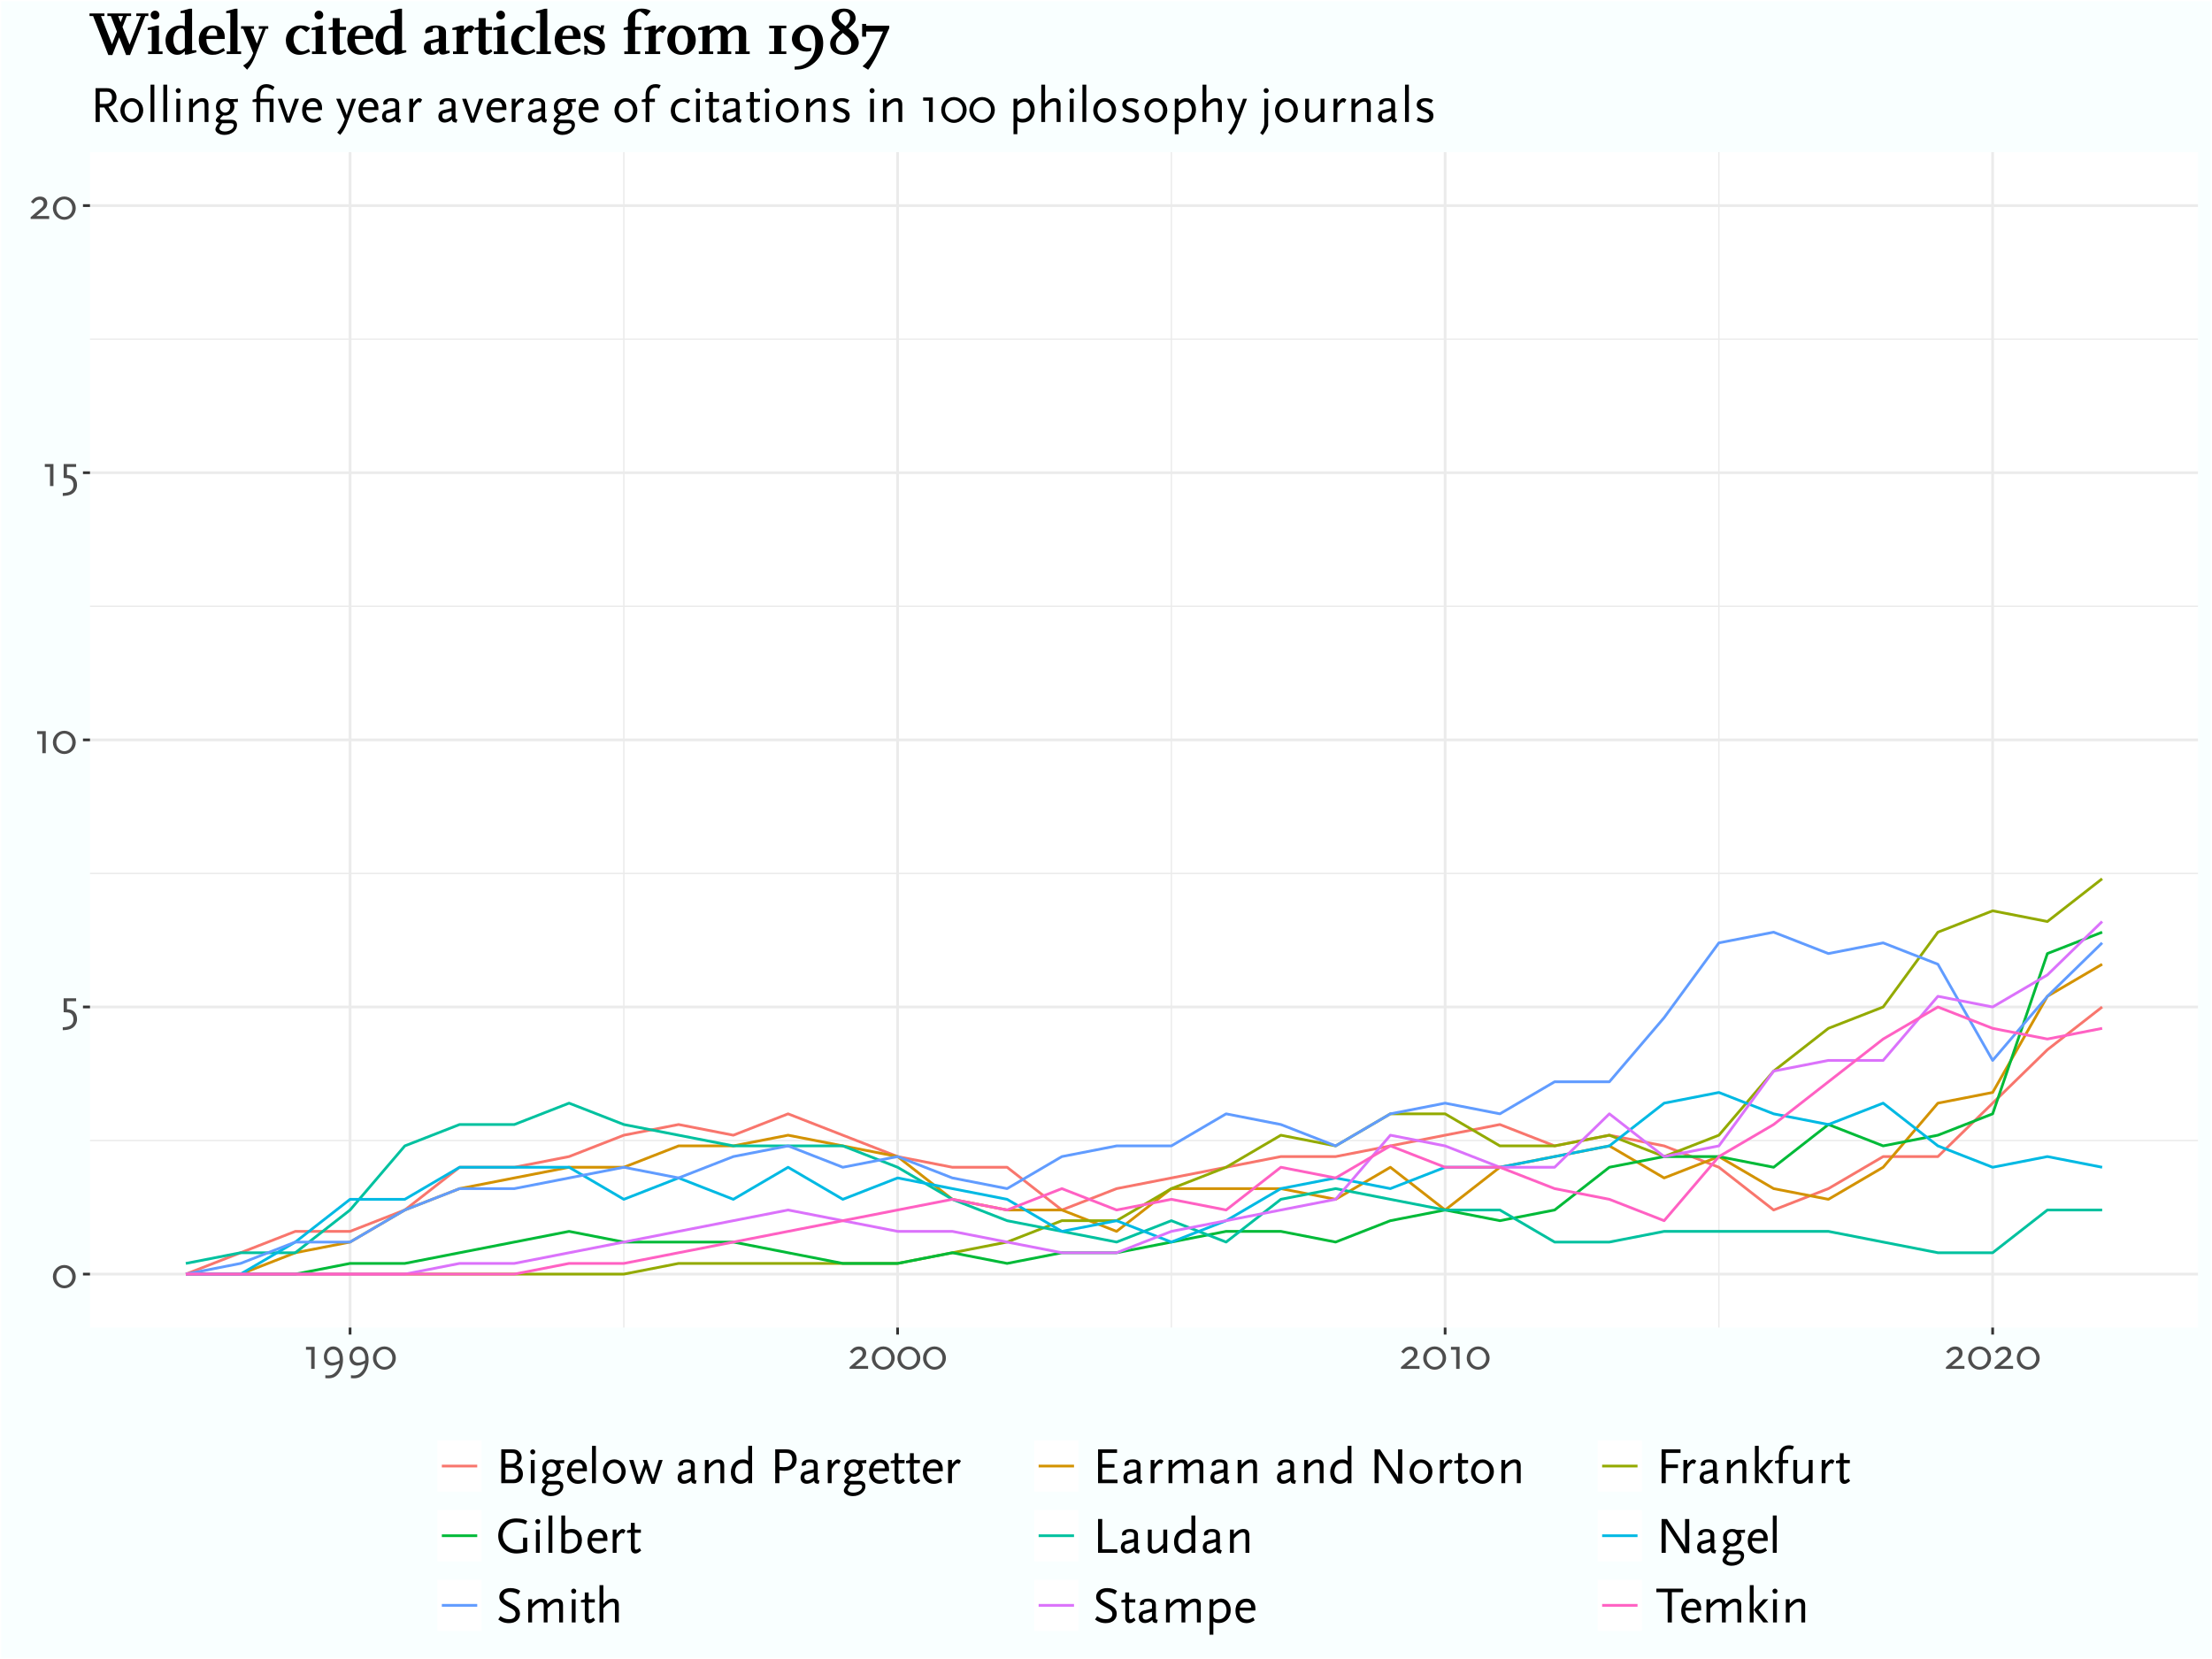 <?xml version="1.0" encoding="UTF-8"?>
<svg xmlns="http://www.w3.org/2000/svg" xmlns:xlink="http://www.w3.org/1999/xlink" width="864" height="648" viewBox="0 0 864 648">
<defs>
<g>
<g id="glyph-0-0">
<path d="M 1.547 0 L 8.266 0 L 8.266 -11.875 L 1.547 -11.875 Z M 2.578 -1.031 L 2.578 -10.859 L 7.234 -10.859 L 7.234 -1.031 Z M 2.578 -1.031 "/>
</g>
<g id="glyph-0-1">
<path d="M 9.375 -4.219 C 9.375 -6.734 7.375 -8.766 4.906 -8.766 C 2.438 -8.766 0.438 -6.734 0.438 -4.219 C 0.438 -1.703 2.438 0.328 4.906 0.328 C 7.375 0.328 9.375 -1.703 9.375 -4.219 Z M 8.031 -4.219 C 8.031 -2.328 6.625 -0.781 4.906 -0.781 C 3.188 -0.781 1.781 -2.328 1.781 -4.219 C 1.781 -6.125 3.188 -7.656 4.906 -7.656 C 6.625 -7.656 8.031 -6.125 8.031 -4.219 Z M 8.031 -4.219 "/>
</g>
<g id="glyph-0-2">
<path d="M 6.875 -0.453 C 6.875 -2.656 5.641 -4.094 3.641 -4.25 L 2.938 -4.297 L 2.938 -7.469 L 6.516 -7.469 L 6.516 -8.609 L 1.641 -8.609 L 1.641 -3.172 L 2.516 -3.125 C 3.625 -3.094 4.234 -2.922 4.688 -2.5 C 5.188 -2.016 5.469 -1.266 5.469 -0.359 C 5.469 1.016 4.75 2 3.484 2.391 C 2.828 2.594 2.484 2.641 1.297 2.719 L 1.297 3.859 C 2.375 3.797 2.734 3.766 3.344 3.641 C 4 3.516 4.594 3.281 5.062 2.969 C 6.203 2.234 6.875 0.969 6.875 -0.453 Z M 6.875 -0.453 "/>
</g>
<g id="glyph-0-3">
<path d="M 4.656 0 L 4.656 -8.609 L 1.281 -8.609 L 1.281 -7.469 L 3.312 -7.469 L 3.312 0 Z M 4.656 0 "/>
</g>
<g id="glyph-0-4">
<path d="M 7.984 0 L 7.984 -1.141 L 3 -1.141 L 5.328 -3.078 C 6.5 -4.062 6.797 -4.406 7.016 -4.953 C 7.156 -5.297 7.234 -5.688 7.234 -6.109 C 7.234 -7.703 6.141 -8.734 4.391 -8.734 C 3.547 -8.734 2.734 -8.453 2.156 -8.016 C 1.75 -7.688 1.672 -7.609 0.859 -6.672 L 1.781 -6 C 2.625 -6.906 2.688 -6.953 3.062 -7.203 C 3.359 -7.391 3.828 -7.531 4.25 -7.531 C 5.188 -7.531 5.828 -6.938 5.828 -6.047 C 5.828 -5.422 5.531 -4.812 4.938 -4.297 L 0.75 -0.688 L 0.75 0 Z M 7.984 0 "/>
</g>
<g id="glyph-0-5">
<path d="M 8.734 -3.578 C 8.734 -6.797 7.297 -8.766 4.906 -8.766 C 2.828 -8.766 1.281 -7 1.281 -4.594 C 1.281 -2.625 2.531 -1.266 4.344 -1.266 C 4.969 -1.266 5.672 -1.406 6.375 -1.688 C 6.609 -1.781 6.766 -1.859 7.391 -2.156 C 7.094 -0.516 6.828 0.109 6.047 1.047 C 5.484 1.688 4.875 2.156 4.25 2.359 C 3.875 2.484 3.328 2.562 2.766 2.562 C 2.453 2.562 2.266 2.531 1.844 2.484 L 1.844 3.625 C 2.406 3.672 2.625 3.688 2.984 3.688 C 4.734 3.688 6 3.094 7.016 1.797 C 8.141 0.375 8.734 -1.469 8.734 -3.578 Z M 7.422 -4 C 7.422 -3.812 7.422 -3.656 7.391 -3.281 C 6.656 -2.891 6.281 -2.734 5.688 -2.594 C 5.297 -2.484 4.875 -2.438 4.625 -2.438 C 3.359 -2.438 2.484 -3.406 2.484 -4.734 C 2.484 -6.344 3.531 -7.562 4.875 -7.562 C 6.406 -7.562 7.422 -6.141 7.422 -4 Z M 7.422 -4 "/>
</g>
<g id="glyph-1-0">
<path d="M 1.719 0 L 9.188 0 L 9.188 -13.203 L 1.719 -13.203 Z M 2.859 -1.141 L 2.859 -12.062 L 8.047 -12.062 L 8.047 -1.141 Z M 2.859 -1.141 "/>
</g>
<g id="glyph-1-1">
<path d="M 10.641 -3.516 C 10.641 -5.344 9.641 -6.578 7.875 -6.922 C 9.281 -7.406 10.141 -8.547 10.141 -9.953 C 10.141 -10.875 9.734 -11.781 9.094 -12.375 C 8.438 -12.984 7.734 -13.203 6.453 -13.203 L 2.188 -13.203 L 2.188 0 L 7.062 0 C 9.203 0 10.641 -1.422 10.641 -3.516 Z M 8.906 -3.641 C 8.906 -2.938 8.625 -2.234 8.203 -1.875 C 7.734 -1.5 7.281 -1.375 6.078 -1.375 L 3.812 -1.375 L 3.812 -6.047 L 6.078 -6.047 C 7.875 -6.047 8.906 -5.188 8.906 -3.641 Z M 8.406 -9.812 C 8.406 -9.141 8.156 -8.516 7.766 -8.125 C 7.312 -7.688 6.906 -7.547 5.953 -7.547 L 3.812 -7.547 L 3.812 -11.812 L 6.078 -11.812 C 7.094 -11.812 7.516 -11.703 7.859 -11.344 C 8.203 -11 8.406 -10.453 8.406 -9.812 Z M 8.406 -9.812 "/>
</g>
<g id="glyph-1-2">
<path d="M 3.219 0 L 3.219 -9.062 L 1.719 -9.062 L 1.719 0 Z M 3.453 -12.219 C 3.453 -12.766 3.016 -13.203 2.484 -13.203 C 1.938 -13.203 1.5 -12.766 1.5 -12.219 C 1.5 -11.688 1.938 -11.234 2.484 -11.234 C 3.016 -11.234 3.453 -11.688 3.453 -12.219 Z M 3.453 -12.219 "/>
</g>
<g id="glyph-1-3">
<path d="M 9.766 -7.797 L 9.766 -9.062 L 8.125 -8.922 L 6.734 -8.922 C 5.859 -9.219 5.484 -9.297 4.812 -9.297 C 2.703 -9.297 1.203 -7.875 1.203 -5.844 C 1.203 -4.578 1.797 -3.578 2.938 -2.953 C 1.719 -1.953 1.156 -1.281 1.156 -0.703 C 1.156 -0.188 1.547 0.125 2.453 0.375 C 1.781 1.094 1.516 1.438 1.266 1.938 C 1.078 2.297 0.984 2.625 0.984 2.875 C 0.984 4.062 2.625 5.062 4.516 5.062 C 7.234 5.062 9.422 3.359 9.422 1.234 C 9.422 -0.219 8.656 -0.875 6.984 -0.875 L 3.594 -0.875 C 3.047 -0.875 2.844 -0.953 2.844 -1.203 C 2.844 -1.453 3.188 -1.859 4.016 -2.562 C 4.156 -2.562 4.266 -2.547 4.312 -2.547 C 4.578 -2.516 4.766 -2.5 4.875 -2.5 C 6.781 -2.5 8.406 -4.078 8.406 -5.922 C 8.406 -6.656 8.219 -7.266 7.859 -7.797 Z M 8.156 1.422 C 8.156 2.641 6.5 3.719 4.656 3.719 C 3.438 3.719 2.547 3.234 2.547 2.562 C 2.547 2.219 2.719 1.859 3.297 0.953 L 3.594 0.5 L 6.984 0.5 C 7.781 0.5 8.156 0.797 8.156 1.422 Z M 6.766 -5.906 C 6.766 -4.625 5.875 -3.641 4.734 -3.641 C 3.625 -3.641 2.719 -4.656 2.719 -5.906 C 2.719 -7.141 3.625 -8.156 4.719 -8.156 C 5.859 -8.156 6.766 -7.156 6.766 -5.906 Z M 6.766 -5.906 "/>
</g>
<g id="glyph-1-4">
<path d="M 8.641 -4.656 L 8.641 -5.547 C 8.641 -7.797 7.266 -9.297 5.141 -9.297 C 2.562 -9.297 0.859 -7.406 0.859 -4.516 C 0.859 -1.656 2.562 0.266 5.078 0.266 C 6.266 0.266 7.016 0 8.359 -0.844 L 7.766 -2.016 C 6.781 -1.344 6.203 -1.125 5.406 -1.125 C 3.562 -1.125 2.438 -2.453 2.438 -4.656 Z M 7 -5.781 L 2.562 -5.781 C 2.906 -7.188 3.781 -7.938 5.047 -7.938 C 6.281 -7.938 6.984 -7.188 7 -5.781 Z M 7 -5.781 "/>
</g>
<g id="glyph-1-5">
<path d="M 3.141 0 L 3.141 -14.578 L 1.641 -14.578 L 1.641 0 Z M 3.141 0 "/>
</g>
<g id="glyph-1-6">
<path d="M 9.797 -4.516 C 9.797 -7.141 7.781 -9.297 5.344 -9.297 C 2.875 -9.297 0.859 -7.141 0.859 -4.516 C 0.859 -1.922 2.875 0.266 5.344 0.266 C 7.781 0.266 9.797 -1.922 9.797 -4.516 Z M 8.156 -4.516 C 8.156 -2.594 6.922 -1.078 5.344 -1.078 C 3.734 -1.078 2.5 -2.594 2.5 -4.516 C 2.5 -6.438 3.734 -7.953 5.344 -7.953 C 6.922 -7.953 8.156 -6.438 8.156 -4.516 Z M 8.156 -4.516 "/>
</g>
<g id="glyph-1-7">
<path d="M 13.234 -9.062 L 11.734 -9.062 L 9.484 -1.859 L 9.453 -1.578 L 9.438 -1.859 L 7.047 -9.062 L 5.453 -9.062 L 6.062 -7.484 L 4.016 -1.844 L 4 -1.578 L 3.984 -1.844 L 1.797 -9.062 L 0.156 -9.062 L 3.188 0.266 L 4.438 0.266 L 6.578 -5.406 L 6.703 -5.906 L 6.844 -5.406 L 8.875 0.266 L 10.094 0.266 Z M 13.234 -9.062 "/>
</g>
<g id="glyph-1-8">
</g>
<g id="glyph-1-9">
<path d="M 8.5 -1 C 8.047 -1.078 7.797 -1.234 7.766 -1.484 L 7.766 -7.047 C 7.766 -8.438 6.625 -9.297 4.797 -9.297 C 2.859 -9.297 1.547 -8.484 1.547 -7.281 C 1.547 -7.062 1.562 -6.953 1.703 -6.719 L 3.219 -7.047 C 3.156 -7.203 3.141 -7.281 3.141 -7.375 C 3.141 -7.906 3.578 -8.156 4.516 -8.156 C 5.688 -8.156 6.234 -7.781 6.234 -7.047 L 6.234 -5.406 L 3.094 -4.656 C 1.781 -4.344 1.078 -3.453 1.078 -2.141 C 1.078 -0.703 2.047 0.234 3.5 0.234 C 4.141 0.234 4.859 0.047 5.422 -0.281 C 5.719 -0.438 5.922 -0.594 6.375 -1 C 6.453 -0.141 6.906 0.188 8.141 0.266 Z M 6.234 -2.266 C 4.938 -1.312 4.484 -1.094 3.797 -1.094 C 3.062 -1.094 2.578 -1.562 2.578 -2.281 C 2.578 -2.641 2.625 -2.844 2.844 -3.266 L 6.234 -4.141 Z M 6.234 -2.266 "/>
</g>
<g id="glyph-1-10">
<path d="M 9.266 0 L 9.266 -6.781 C 9.266 -8.484 8.484 -9.297 6.875 -9.297 C 6.047 -9.297 5.141 -8.984 4.453 -8.406 C 4.016 -8.047 3.844 -7.859 3.219 -7.156 L 3.219 -9.062 L 1.719 -9.062 L 1.719 0 L 3.219 0 L 3.219 -5.547 C 4.797 -7.281 5.781 -7.953 6.703 -7.953 C 7.125 -7.953 7.484 -7.781 7.625 -7.484 C 7.719 -7.219 7.766 -7.016 7.766 -6.422 L 7.766 0 Z M 9.266 0 "/>
</g>
<g id="glyph-1-11">
<path d="M 9.156 0 L 9.156 -14.578 L 7.641 -14.578 L 7.641 -8.688 C 7.062 -9.125 6.438 -9.297 5.484 -9.297 C 2.797 -9.297 0.859 -7.203 0.859 -4.281 C 0.859 -1.594 2.422 0.266 4.641 0.266 C 5.781 0.266 6.844 -0.234 7.641 -1.141 L 7.641 0 Z M 7.641 -2.766 C 7.219 -2.234 7 -2.016 6.656 -1.781 C 6.094 -1.375 5.438 -1.156 4.906 -1.156 C 3.5 -1.156 2.484 -2.484 2.484 -4.297 C 2.484 -6.484 3.719 -7.859 5.641 -7.859 C 6.562 -7.859 7.203 -7.594 7.453 -7.094 C 7.625 -6.797 7.641 -6.594 7.641 -5.906 Z M 7.641 -2.766 "/>
</g>
<g id="glyph-1-12">
<path d="M 10.562 -9.297 C 10.562 -10.547 10.219 -11.453 9.547 -12.156 C 8.797 -12.922 7.922 -13.203 6.312 -13.203 L 2.188 -13.203 L 2.188 0 L 3.812 0 L 3.812 -5 C 5.016 -4.875 5.344 -4.844 5.859 -4.844 C 8.766 -4.844 10.562 -6.547 10.562 -9.297 Z M 8.859 -9.203 C 8.859 -7.953 8.266 -6.922 7.297 -6.516 C 6.859 -6.344 6.312 -6.266 5.578 -6.266 C 5.125 -6.266 4.734 -6.281 3.812 -6.375 L 3.812 -11.812 L 6.078 -11.812 C 7.141 -11.812 7.719 -11.656 8.125 -11.266 C 8.594 -10.781 8.859 -10.062 8.859 -9.203 Z M 8.859 -9.203 "/>
</g>
<g id="glyph-1-13">
<path d="M 6.734 -8.688 C 6.344 -9.078 5.922 -9.297 5.578 -9.297 C 4.906 -9.297 4.344 -8.859 3.219 -7.422 L 3.219 -9.062 L 1.719 -9.062 L 1.719 0 L 3.219 0 L 3.219 -5.406 C 4.078 -6.953 4.797 -7.781 5.359 -7.781 C 5.547 -7.781 5.703 -7.688 6 -7.422 Z M 6.734 -8.688 "/>
</g>
<g id="glyph-1-14">
<path d="M 5.844 -0.875 L 5.219 -1.875 C 4.578 -1.406 4.281 -1.234 3.906 -1.234 C 3.578 -1.234 3.422 -1.375 3.375 -1.641 C 3.359 -1.797 3.312 -2.562 3.312 -2.641 L 3.312 -7.797 L 5.719 -7.797 L 5.719 -9.062 L 3.312 -9.062 L 3.312 -11.703 L 1.812 -11.703 L 1.812 -9.062 L 0.297 -8.688 L 0.297 -7.797 L 1.812 -7.797 L 1.812 -1.766 C 1.812 -0.562 2.516 0.266 3.562 0.266 C 4.281 0.266 4.781 0 5.844 -0.875 Z M 5.844 -0.875 "/>
</g>
<g id="glyph-1-15">
<path d="M 9.781 0 L 9.781 -1.375 L 3.812 -1.375 L 3.812 -6.047 L 8.594 -6.047 L 8.594 -7.422 L 3.812 -7.422 L 3.812 -11.812 L 9.594 -11.812 L 9.594 -13.203 L 2.188 -13.203 L 2.188 0 Z M 9.781 0 "/>
</g>
<g id="glyph-1-16">
<path d="M 15.297 0 L 15.297 -6.781 C 15.297 -8.484 14.516 -9.297 12.922 -9.297 C 12.078 -9.297 11.188 -8.984 10.5 -8.406 C 10.062 -8.047 9.875 -7.859 9.234 -7.141 C 9.141 -8.594 8.375 -9.297 6.875 -9.297 C 6.047 -9.297 5.141 -8.984 4.453 -8.406 C 4.016 -8.047 3.844 -7.859 3.219 -7.156 L 3.219 -9.062 L 1.719 -9.062 L 1.719 0 L 3.219 0 L 3.219 -5.547 C 4.797 -7.281 5.781 -7.953 6.703 -7.953 C 7.125 -7.953 7.484 -7.781 7.625 -7.484 C 7.766 -7.203 7.766 -7.078 7.766 -6.422 L 7.766 0 L 9.266 0 L 9.266 -5.547 L 9.688 -5.984 C 11.016 -7.375 11.906 -7.953 12.734 -7.953 C 13.156 -7.953 13.516 -7.781 13.656 -7.484 C 13.797 -7.203 13.797 -7.078 13.797 -6.422 L 13.797 0 Z M 15.297 0 "/>
</g>
<g id="glyph-1-17">
<path d="M 13 0.125 L 13 -13.203 L 11.359 -13.203 L 11.359 -2.016 L 11.047 -2.812 C 11 -2.922 10.922 -3.062 10.859 -3.141 L 4.312 -13.203 L 2.188 -13.203 L 2.188 0 L 3.812 0 L 3.812 -11.438 C 3.906 -11.141 4 -10.953 4.188 -10.641 C 4.281 -10.438 4.375 -10.281 4.438 -10.188 L 11.094 0.125 Z M 13 0.125 "/>
</g>
<g id="glyph-1-18">
<path d="M 9.594 -11.812 L 9.594 -13.203 L 2.188 -13.203 L 2.188 0 L 3.812 0 L 3.812 -5.906 L 8.594 -5.906 L 8.594 -7.297 L 3.812 -7.297 L 3.812 -11.812 Z M 9.594 -11.812 "/>
</g>
<g id="glyph-1-19">
<path d="M 3.141 0 L 3.141 -14.578 L 1.641 -14.578 L 1.641 0 Z M 8.906 0 L 5.016 -4.906 L 8.875 -9.062 L 6.922 -9.062 L 3.188 -4.922 L 6.922 0 Z M 8.906 0 "/>
</g>
<g id="glyph-1-20">
<path d="M 7.922 -14.344 C 7.219 -14.656 6.688 -14.781 5.922 -14.781 C 3.547 -14.781 2.016 -13.141 2.016 -10.562 L 2.016 -9.062 L 0.5 -8.688 L 0.5 -7.797 L 2.016 -7.797 L 2.016 0 L 3.516 0 L 3.516 -7.797 L 5.656 -7.797 L 5.656 -9.062 L 3.516 -9.062 L 3.516 -10.188 C 3.516 -12.344 4.281 -13.375 5.812 -13.375 C 6.281 -13.375 6.656 -13.297 7.297 -13.078 Z M 7.922 -14.344 "/>
</g>
<g id="glyph-1-21">
<path d="M 9.188 0 L 9.188 -9.062 L 7.656 -9.062 L 7.656 -3.516 C 6.625 -2.078 5.188 -1.062 4.219 -1.062 C 3.453 -1.062 3.141 -1.516 3.141 -2.641 L 3.141 -9.062 L 1.641 -9.062 L 1.641 -2.266 C 1.641 -0.594 2.484 0.281 4.062 0.281 C 5.422 0.281 6.594 -0.422 7.656 -1.875 L 7.656 0 Z M 9.188 0 "/>
</g>
<g id="glyph-1-22">
<path d="M 12.312 -0.5 L 12.312 -5.906 L 10.688 -5.906 L 10.688 -1.5 C 9.625 -1.281 9.156 -1.219 8.5 -1.219 C 5.203 -1.219 2.766 -3.562 2.766 -6.734 C 2.766 -8.047 3.234 -9.297 4.062 -10.266 C 5.078 -11.438 6.281 -11.938 8.141 -11.938 C 9.203 -11.938 10.234 -11.734 11 -11.422 C 11.156 -11.344 11.375 -11.234 11.703 -11.062 L 12.312 -12.422 C 11.594 -12.812 11.297 -12.953 10.719 -13.125 C 10.016 -13.297 8.922 -13.422 7.984 -13.422 C 3.953 -13.422 1 -10.547 1 -6.625 C 1 -2.719 4.062 0.266 8.047 0.266 C 9.141 0.266 10.453 0.094 11.359 -0.188 C 11.578 -0.234 11.906 -0.344 12.312 -0.5 Z M 12.312 -0.5 "/>
</g>
<g id="glyph-1-23">
<path d="M 9.688 -4.938 C 9.688 -7.562 8.156 -9.297 5.875 -9.297 C 5.312 -9.297 4.641 -9.219 4.188 -9.094 C 3.812 -9 3.625 -8.922 3.141 -8.688 L 3.141 -14.578 L 1.641 -14.578 L 1.641 -0.266 C 2.016 -0.078 2.297 0 2.562 0.062 C 2.922 0.141 3.859 0.266 4.375 0.266 C 7.594 0.266 9.688 -1.781 9.688 -4.938 Z M 8.047 -4.875 C 8.047 -3.359 7.688 -2.547 6.688 -1.812 C 6.266 -1.516 5.766 -1.281 5.234 -1.188 C 4.984 -1.125 4.719 -1.094 4.453 -1.094 C 3.922 -1.094 3.562 -1.188 3.141 -1.375 L 3.141 -7.156 C 3.875 -7.656 4.547 -7.875 5.375 -7.875 C 7.062 -7.875 8.047 -6.766 8.047 -4.875 Z M 8.047 -4.875 "/>
</g>
<g id="glyph-1-24">
<path d="M 9.719 0 L 9.719 -1.375 L 3.812 -1.375 L 3.812 -13.203 L 2.188 -13.203 L 2.188 0 Z M 9.719 0 "/>
</g>
<g id="glyph-1-25">
<path d="M 9.594 -12.312 C 8.859 -12.766 8.547 -12.922 8 -13.094 C 7.312 -13.312 6.547 -13.422 5.781 -13.422 C 3.156 -13.422 1.422 -12.016 1.422 -9.922 C 1.422 -8.562 2.266 -7.516 4.234 -6.453 C 5.484 -5.781 6.219 -5.406 6.438 -5.281 C 6.953 -4.984 7.344 -4.594 7.562 -4.203 C 7.703 -3.953 7.766 -3.641 7.766 -3.266 C 7.766 -2 6.812 -1.266 5.266 -1.266 C 4.578 -1.266 3.938 -1.375 3.359 -1.594 C 2.906 -1.781 2.578 -1.953 1.844 -2.453 L 1 -1.156 C 1.859 -0.578 2.203 -0.375 2.703 -0.188 C 3.406 0.094 4.234 0.266 5.141 0.266 C 7.797 0.266 9.484 -1.156 9.484 -3.422 C 9.484 -4.375 9.094 -5.281 8.453 -5.812 C 7.984 -6.234 7.281 -6.688 6.375 -7.156 C 3.703 -8.578 3.125 -9.078 3.125 -10.062 C 3.125 -11.188 4.141 -11.922 5.641 -11.922 C 6.156 -11.922 6.953 -11.797 7.453 -11.641 C 7.875 -11.5 8.156 -11.359 8.844 -10.953 Z M 9.594 -12.312 "/>
</g>
<g id="glyph-1-26">
<path d="M 9.094 0 L 9.094 -6.781 C 9.094 -8.484 8.312 -9.297 6.719 -9.297 C 5.859 -9.297 4.984 -8.984 4.281 -8.406 C 3.844 -8.047 3.688 -7.859 3.062 -7.156 L 3.062 -14.578 L 1.562 -14.578 L 1.562 0 L 3.062 0 L 3.062 -5.547 C 4.625 -7.281 5.594 -7.953 6.547 -7.953 C 6.953 -7.953 7.297 -7.781 7.438 -7.484 C 7.562 -7.219 7.578 -7.016 7.578 -6.422 L 7.578 0 Z M 9.094 0 "/>
</g>
<g id="glyph-1-27">
<path d="M 10 -4.781 C 10 -7.453 8.438 -9.312 6.203 -9.312 C 5.062 -9.312 3.984 -8.797 3.219 -7.922 L 3.219 -9.062 L 1.719 -9.062 L 1.719 4.781 L 3.219 4.781 L 3.219 -0.375 C 3.797 0.062 4.422 0.234 5.375 0.234 C 8.062 0.234 10 -1.859 10 -4.781 Z M 8.375 -4.766 C 8.375 -2.578 7.141 -1.188 5.219 -1.188 C 4.297 -1.188 3.703 -1.438 3.406 -1.953 C 3.234 -2.266 3.219 -2.359 3.219 -3.141 L 3.219 -6.281 C 3.641 -6.812 3.844 -7.016 4.203 -7.281 C 4.766 -7.656 5.422 -7.906 5.953 -7.906 C 7.359 -7.906 8.375 -6.578 8.375 -4.766 Z M 8.375 -4.766 "/>
</g>
<g id="glyph-1-28">
<path d="M 10.594 -11.812 L 10.594 -13.203 L 0.156 -13.203 L 0.156 -11.812 L 4.562 -11.812 L 4.562 0 L 6.203 0 L 6.203 -11.812 Z M 10.594 -11.812 "/>
</g>
<g id="glyph-1-29">
<path d="M 11.094 0 L 7.203 -5.906 C 8.188 -6.125 8.656 -6.359 9.203 -6.906 C 9.938 -7.594 10.359 -8.594 10.359 -9.641 C 10.359 -10.641 9.953 -11.594 9.312 -12.219 C 8.562 -12.953 7.797 -13.203 6.203 -13.203 L 2.188 -13.203 L 2.188 0 L 3.812 0 L 3.812 -5.656 L 5.578 -5.656 L 9.219 0 Z M 8.594 -9.625 C 8.594 -7.922 7.703 -7.047 5.953 -7.047 L 3.812 -7.047 L 3.812 -11.812 L 5.953 -11.812 C 7.141 -11.812 7.484 -11.766 7.875 -11.438 C 8.359 -11.062 8.594 -10.453 8.594 -9.625 Z M 8.594 -9.625 "/>
</g>
<g id="glyph-1-30">
<path d="M 9.062 -13.703 C 8.281 -14.188 7.938 -14.359 7.406 -14.547 C 6.922 -14.703 6.406 -14.781 5.906 -14.781 C 3.547 -14.781 2.016 -13.125 2.016 -10.562 L 2.016 -9.062 L 0.5 -8.688 L 0.5 -7.797 L 2.016 -7.797 L 2.016 0 L 3.516 0 L 3.516 -7.797 L 7.156 -7.797 L 7.156 0 L 8.688 0 L 8.688 -9.062 L 3.516 -9.062 L 3.516 -10.188 C 3.516 -12.312 4.281 -13.406 5.797 -13.406 C 6.594 -13.406 7.281 -13.156 8.422 -12.438 Z M 9.062 -13.703 "/>
</g>
<g id="glyph-1-31">
<path d="M 8.641 -9.062 L 7 -9.062 L 4.547 -1.703 L 4.516 -1.359 L 4.484 -1.719 L 1.984 -9.062 L 0.344 -9.062 L 3.734 0.266 L 5.125 0.266 Z M 8.641 -9.062 "/>
</g>
<g id="glyph-1-32">
<path d="M 7.922 -9.062 L 6.375 -9.062 L 4.516 -3.516 L 4.312 -2.641 L 4.016 -3.516 L 1.844 -9.062 L 0.156 -9.062 L 3.516 -1 C 3 0.375 2.766 0.922 2.266 1.797 C 1.734 2.734 1.438 3.141 0.547 4.141 L 1.734 5.062 C 2.484 4.125 2.734 3.734 3.094 3.156 C 3.594 2.359 3.938 1.625 4.359 0.5 Z M 7.922 -9.062 "/>
</g>
<g id="glyph-1-33">
<path d="M 8.625 -0.703 L 7.844 -1.875 C 7.094 -1.312 6.547 -1.125 5.656 -1.125 C 3.719 -1.125 2.5 -2.422 2.5 -4.5 C 2.5 -6.547 3.719 -7.938 5.547 -7.938 C 6.359 -7.938 6.875 -7.734 7.578 -7.156 L 8.438 -8.375 C 7.812 -8.812 7.547 -8.953 6.938 -9.125 C 6.5 -9.234 6.062 -9.297 5.594 -9.297 C 2.812 -9.297 0.859 -7.281 0.859 -4.422 C 0.859 -1.641 2.734 0.266 5.5 0.266 C 6.406 0.266 7.281 0.047 8.016 -0.359 C 8.156 -0.422 8.359 -0.547 8.625 -0.703 Z M 8.625 -0.703 "/>
</g>
<g id="glyph-1-34">
<path d="M 7.734 -2.344 C 7.734 -3.766 7.203 -4.375 5.281 -5.188 C 3.641 -5.859 3.406 -6 3.047 -6.359 C 2.906 -6.5 2.812 -6.703 2.812 -6.922 C 2.812 -7.594 3.484 -8.062 4.5 -8.062 C 4.844 -8.062 5.188 -8 5.547 -7.906 C 6 -7.781 6.266 -7.656 6.844 -7.297 L 7.578 -8.516 C 6.812 -8.938 6.5 -9.078 5.812 -9.203 C 5.438 -9.281 5.047 -9.297 4.656 -9.297 C 2.547 -9.297 1.219 -8.312 1.219 -6.734 C 1.219 -5.641 1.812 -5.016 3.578 -4.281 C 5.203 -3.625 5.625 -3.359 5.984 -2.844 C 6.078 -2.703 6.156 -2.438 6.156 -2.219 C 6.156 -1.516 5.484 -1.016 4.562 -1.016 C 4 -1.016 3.156 -1.156 2.266 -1.641 L 1.797 -1.875 L 1.188 -0.625 C 2.078 -0.156 2.453 -0.016 3.312 0.141 C 3.781 0.219 4.203 0.266 4.578 0.266 C 6.562 0.266 7.734 -0.719 7.734 -2.344 Z M 7.734 -2.344 "/>
</g>
<g id="glyph-1-35">
<path d="M 5.188 0 L 5.188 -9.562 L 1.422 -9.562 L 1.422 -8.297 L 3.688 -8.297 L 3.688 0 Z M 5.188 0 "/>
</g>
<g id="glyph-1-36">
<path d="M 10.422 -4.688 C 10.422 -7.484 8.203 -9.734 5.453 -9.734 C 2.703 -9.734 0.484 -7.484 0.484 -4.688 C 0.484 -1.906 2.703 0.359 5.453 0.359 C 8.203 0.359 10.422 -1.906 10.422 -4.688 Z M 8.922 -4.688 C 8.922 -2.578 7.359 -0.859 5.453 -0.859 C 3.547 -0.859 1.984 -2.578 1.984 -4.688 C 1.984 -6.797 3.547 -8.5 5.453 -8.5 C 7.359 -8.5 8.922 -6.797 8.922 -4.688 Z M 8.922 -4.688 "/>
</g>
<g id="glyph-1-37">
<path d="M 3.188 1.5 L 3.188 -9.062 L 1.688 -9.062 L 1.688 0.125 C 1.688 1.078 1.547 1.766 1.203 2.438 C 0.906 3.062 0.719 3.344 0.047 4.281 L 1.047 5.125 C 1.594 4.438 1.781 4.188 2.156 3.547 C 2.562 2.875 2.766 2.5 3.188 1.5 Z M 3.406 -12.234 C 3.406 -12.781 2.953 -13.219 2.422 -13.219 C 1.875 -13.219 1.438 -12.781 1.438 -12.234 C 1.438 -11.703 1.875 -11.266 2.422 -11.266 C 2.953 -11.266 3.406 -11.703 3.406 -12.234 Z M 3.406 -12.234 "/>
</g>
<g id="glyph-2-0">
<path d="M 0.531 0 L 13.422 0 L 13.422 -15.844 L 0.531 -15.844 Z M 2.5 -1.969 L 2.5 -13.875 L 11.453 -13.875 L 11.453 -1.969 Z M 2.5 -1.969 "/>
</g>
<g id="glyph-2-1">
<path d="M 22.797 -14.828 L 22.797 -15.844 L 18.094 -15.844 L 18.094 -14.828 L 19.828 -14.828 L 15.453 -3.641 L 12.703 -10.562 L 14.359 -14.828 L 16.062 -14.828 L 16.062 -15.844 L 6.797 -15.844 L 6.797 -14.828 L 8.141 -14.828 L 10.531 -8.719 L 8.594 -3.812 L 4.297 -14.828 L 5.641 -14.828 L 5.641 -15.844 L -0.188 -15.844 L -0.188 -14.828 L 1.219 -14.828 L 7.172 0.406 L 8.719 0.406 L 11.406 -6.484 L 14.109 0.406 L 15.641 0.406 L 21.594 -14.828 Z M 12.906 -14.828 L 11.953 -12.438 L 11.016 -14.828 Z M 12.906 -14.828 "/>
</g>
<g id="glyph-2-2">
<path d="M 6.344 0 L 6.344 -1.016 L 4.922 -1.016 L 4.922 -11.109 L 3.984 -11.109 L 0.531 -10.172 L 0.531 -9.406 L 2.109 -9.406 L 2.109 -1.016 L 0.703 -1.016 L 0.703 0 Z M 5.109 -15.234 C 5.109 -16.172 4.344 -16.938 3.406 -16.938 C 2.469 -16.938 1.703 -16.172 1.703 -15.234 C 1.703 -14.281 2.469 -13.531 3.406 -13.531 C 4.344 -13.531 5.109 -14.281 5.109 -15.234 Z M 5.109 -15.234 "/>
</g>
<g id="glyph-2-3">
<path d="M 12.547 -0.672 L 12.547 -1.469 L 10.875 -1.469 L 10.875 -17.688 L 9.812 -17.688 L 6.359 -16.75 L 6.359 -15.984 L 8.047 -15.984 L 8.047 -10.844 C 7.266 -11.109 6.953 -11.156 6.281 -11.156 C 3 -11.156 0.5 -8.562 0.5 -5.188 C 0.5 -2.016 2.422 0.312 5.094 0.312 C 6.312 0.312 6.906 0 8.047 -1.156 L 8.047 0.234 L 9.094 0.234 Z M 8.047 -2.406 C 7.312 -1.688 6.703 -1.344 6.078 -1.344 C 4.688 -1.344 3.547 -3.219 3.547 -5.516 C 3.547 -8.094 4.938 -10.062 6.75 -10.062 C 7.625 -10.062 8.047 -9.5 8.047 -8.234 Z M 8.047 -2.406 "/>
</g>
<g id="glyph-2-4">
<path d="M 10.734 -1.297 L 10.172 -2.359 C 8.328 -1.25 7.844 -1.062 6.953 -1.062 C 4.797 -1.062 3.453 -2.906 3.453 -5.875 L 10.625 -5.875 L 10.625 -6.797 C 10.625 -9.438 8.781 -11.156 6 -11.156 C 2.688 -11.156 0.5 -8.859 0.5 -5.375 C 0.5 -1.969 2.641 0.312 5.859 0.312 C 7.531 0.312 8.375 0.031 10.734 -1.297 Z M 7.656 -7.109 L 3.484 -7.109 C 3.703 -8.922 4.703 -10.125 5.969 -10.125 C 6.953 -10.125 7.656 -9.125 7.656 -7.688 Z M 7.656 -7.109 "/>
</g>
<g id="glyph-2-5">
<path d="M 6.031 0 L 6.031 -1.016 L 4.609 -1.016 L 4.609 -17.688 L 3.641 -17.688 L 0.188 -16.75 L 0.188 -15.984 L 1.797 -15.984 L 1.797 -1.016 L 0.391 -1.016 L 0.391 0 Z M 6.031 0 "/>
</g>
<g id="glyph-2-6">
<path d="M 10.625 -9.859 L 10.625 -10.875 L 6.938 -10.875 L 6.938 -9.859 L 8.453 -9.859 L 6.188 -4.062 L 3.812 -9.859 L 5.062 -9.859 L 5.062 -10.875 L 0 -10.875 L 0 -9.859 L 0.859 -9.859 L 4.75 -0.344 C 4.219 1.031 3.938 1.562 3.312 2.375 C 2.594 3.281 2.109 3.672 0.797 4.484 L 2.375 6.141 C 2.859 5.562 3.188 5.156 3.406 4.844 C 4.172 3.797 5.047 2.141 5.641 0.547 L 9.641 -9.859 Z M 10.625 -9.859 "/>
</g>
<g id="glyph-2-7">
</g>
<g id="glyph-2-8">
<path d="M 10.031 -0.953 L 9.406 -2.016 C 8.188 -1.266 7.625 -1.062 6.859 -1.062 C 5.109 -1.062 3.5 -3.281 3.5 -5.688 C 3.5 -7.875 4.438 -9.312 6.312 -10.109 C 7.422 -9.547 7.656 -9.359 8.516 -8.547 L 10.031 -10.062 C 8.875 -10.875 7.922 -11.156 6.234 -11.156 C 2.969 -11.156 0.5 -8.609 0.5 -5.25 C 0.5 -2.016 2.719 0.312 5.828 0.312 C 7.125 0.312 8.234 -0.031 10.031 -0.953 Z M 10.031 -0.953 "/>
</g>
<g id="glyph-2-9">
<path d="M 7.172 -1.016 L 6.672 -1.875 C 5.922 -1.422 5.656 -1.312 5.203 -1.312 C 4.844 -1.312 4.531 -1.609 4.531 -1.922 L 4.531 -9.406 L 7.016 -9.406 L 7.016 -10.625 L 4.531 -10.625 L 4.531 -14.016 L 1.797 -14.016 L 1.797 -10.578 L 0.219 -10.172 L 0.219 -9.406 L 1.797 -9.406 L 1.797 -2.109 C 1.797 -0.672 2.812 0.312 4.297 0.312 C 5.234 0.312 5.953 -0.031 7.172 -1.016 Z M 7.172 -1.016 "/>
</g>
<g id="glyph-2-10">
<path d="M 10.484 -0.453 L 10.484 -1.25 L 9.047 -1.25 L 9.047 -8.516 C 9.047 -10.25 7.656 -11.156 5.094 -11.156 C 2.594 -11.156 0.938 -10.203 0.938 -8.734 C 0.938 -8.469 0.953 -8.359 1.125 -8.062 L 3.859 -8.734 L 3.859 -9.938 C 4.438 -10.203 4.688 -10.25 5.062 -10.25 C 5.922 -10.25 6.234 -9.812 6.234 -8.594 L 6.234 -6.047 L 2.734 -5.25 C 1.25 -4.922 0.406 -3.891 0.406 -2.469 C 0.406 -0.766 1.578 0.312 3.438 0.312 C 4.734 0.312 5.516 -0.078 6.312 -1.109 C 6.438 -0.188 6.859 0.219 7.75 0.219 C 8.109 0.219 8.5 0.172 8.875 0.047 Z M 6.234 -2.188 C 5.453 -1.438 4.938 -1.172 4.375 -1.172 C 3.641 -1.172 3.141 -1.828 3.141 -2.734 L 3.141 -4.109 L 6.234 -4.828 Z M 6.234 -2.188 "/>
</g>
<g id="glyph-2-11">
<path d="M 9.234 -10.266 L 8.5 -10.922 C 8.406 -11.016 8.188 -11.156 7.688 -11.156 C 7.016 -11.156 6.453 -10.828 5.594 -9.859 L 5.047 -9.266 L 5.047 -11.109 L 3.984 -11.109 L 0.531 -10.172 L 0.531 -9.406 L 2.203 -9.406 L 2.203 -1.016 L 0.797 -1.016 L 0.797 0 L 6.719 0 L 6.719 -1.016 L 5.047 -1.016 L 5.047 -7.656 C 5.688 -8.5 6.078 -8.812 6.531 -8.812 C 6.812 -8.812 7.109 -8.641 7.734 -8.188 Z M 9.234 -10.266 "/>
</g>
<g id="glyph-2-12">
<path d="M 9.141 -3.031 C 9.141 -4.75 8.359 -5.656 6 -6.594 C 3.453 -7.609 3.078 -7.891 3.078 -8.781 C 3.078 -9.594 3.766 -10.125 4.797 -10.125 C 6 -10.125 7.172 -9.359 7.172 -8.547 C 7.172 -8.328 7.125 -8.016 7.031 -7.75 L 8.25 -7.75 L 8.859 -11.203 L 7.609 -11.203 L 7.469 -10.344 C 6.766 -10.922 5.953 -11.156 4.781 -11.156 C 2.469 -11.156 0.938 -9.844 0.938 -7.844 C 0.938 -6.172 1.797 -5.203 4.125 -4.312 C 6.484 -3.438 7.078 -2.953 7.078 -1.984 C 7.078 -1.219 6.359 -0.719 5.203 -0.719 C 3.719 -0.719 2.375 -1.578 2.375 -2.547 L 2.375 -3.188 L 1.062 -3.188 L 1.062 0.219 L 2.234 0.219 L 2.234 -0.641 C 2.953 0 3.938 0.312 5.328 0.312 C 7.75 0.312 9.141 -0.906 9.141 -3.031 Z M 9.141 -3.031 "/>
</g>
<g id="glyph-2-13">
<path d="M 11.047 -16.828 C 9.859 -17.5 8.875 -17.734 7.469 -17.734 C 6.125 -17.734 5.109 -17.422 4.156 -16.75 C 2.656 -15.703 2.109 -14.594 2.109 -12.672 L 2.109 -10.703 L 0.438 -10.172 L 0.438 -9.406 L 2.109 -9.406 L 2.109 -1.016 L 0.703 -1.016 L 0.703 0 L 6.906 0 L 6.906 -1.016 L 4.922 -1.016 L 4.922 -9.406 L 7.391 -9.406 L 7.391 -10.625 L 4.922 -10.625 L 4.922 -12.219 C 4.922 -15.75 5.109 -16.172 6.859 -16.656 C 8.109 -15.953 8.375 -15.75 9.406 -14.812 Z M 11.047 -16.828 "/>
</g>
<g id="glyph-2-14">
<path d="M 11.609 -5.422 C 11.609 -8.766 9.266 -11.156 6.047 -11.156 C 2.828 -11.156 0.5 -8.766 0.5 -5.422 C 0.5 -2.109 2.828 0.312 6.047 0.312 C 9.266 0.312 11.609 -2.109 11.609 -5.422 Z M 8.547 -5.422 C 8.547 -2.766 7.516 -0.891 6.047 -0.891 C 4.578 -0.891 3.547 -2.766 3.547 -5.422 C 3.547 -8.109 4.578 -9.984 6.047 -9.984 C 7.516 -9.984 8.547 -8.109 8.547 -5.422 Z M 8.547 -5.422 "/>
</g>
<g id="glyph-2-15">
<path d="M 20.688 0 L 20.688 -1.016 L 19.297 -1.016 L 19.297 -8.188 C 19.297 -9.953 18 -11.156 16.109 -11.156 C 14.5 -11.156 13.438 -10.562 12.047 -8.859 C 11.641 -10.469 10.703 -11.156 8.875 -11.156 C 7.469 -11.156 6.531 -10.703 5.047 -9.219 L 5.047 -11.109 L 3.984 -11.109 L 0.531 -10.172 L 0.531 -9.406 L 2.203 -9.406 L 2.203 -1.016 L 0.797 -1.016 L 0.797 0 L 6.438 0 L 6.438 -1.016 L 5.047 -1.016 L 5.047 -7.797 C 6.266 -9.141 6.984 -9.578 7.969 -9.578 C 8.922 -9.578 9.344 -9 9.344 -7.688 L 9.344 -1.016 L 8.047 -1.016 L 8.047 0 L 13.469 0 L 13.469 -1.016 L 12.172 -1.016 L 12.172 -7.625 C 13.562 -9.141 14.234 -9.578 15.188 -9.578 C 16.109 -9.578 16.469 -9.047 16.469 -7.703 L 16.469 -1.016 L 15.078 -1.016 L 15.078 0 Z M 20.688 0 "/>
</g>
<g id="glyph-2-16">
<path d="M 7.984 0 L 7.984 -1.016 L 6.047 -1.016 L 6.047 -10.062 L 7.984 -10.062 L 7.984 -11.062 L 1.297 -11.062 L 1.297 -10.062 L 3.234 -10.062 L 3.234 -1.016 L 1.297 -1.016 L 1.297 0 Z M 7.984 0 "/>
</g>
<g id="glyph-2-17">
<path d="M 13.391 -4.156 C 13.391 -8.453 10.922 -11.359 7.297 -11.359 C 3.953 -11.359 1.172 -8.875 1.172 -5.906 C 1.172 -3.094 3.625 -0.953 6.859 -0.953 C 7.469 -0.953 7.797 -1.016 8.641 -1.203 L 8.781 -2.359 L 7.75 -2.359 C 5.656 -2.359 4.219 -3.844 4.219 -6.031 C 4.219 -8.203 5.562 -10.016 7.203 -10.016 C 9.094 -10.016 10.312 -7.75 10.312 -4.25 C 10.312 -1.516 9.703 0.531 8.234 2.234 C 7.531 3.078 6.703 3.703 5.828 4.125 C 4.781 4.625 4.062 4.797 2.234 4.891 L 2.234 6.094 C 4.375 6.094 5.156 5.969 6.531 5.469 C 7.75 5.047 8.969 4.266 10.109 3.234 C 12.359 1.125 13.391 -1.156 13.391 -4.156 Z M 13.391 -4.156 "/>
</g>
<g id="glyph-2-18">
<path d="M 12.281 -4.422 C 12.281 -5.734 11.547 -7.125 10.25 -8.25 L 8.281 -9.953 L 9.234 -10.828 C 10.609 -12.078 11.047 -12.75 11.047 -13.969 C 11.047 -16.219 9.219 -17.734 6.484 -17.734 C 3.594 -17.734 1.703 -16.203 1.703 -13.922 C 1.703 -12.703 2.25 -11.562 3.359 -10.609 L 4.922 -9.234 L 3.344 -7.938 C 1.75 -6.641 1.109 -5.547 1.109 -4.078 C 1.109 -1.391 3.141 0.312 6.359 0.312 C 9.766 0.312 12.281 -1.703 12.281 -4.422 Z M 9.359 -3.859 C 9.359 -2.156 8.156 -0.984 6.391 -0.984 C 4.469 -0.984 3.312 -2.156 3.312 -4.078 C 3.312 -5.203 3.766 -6.188 4.688 -7.016 L 6.094 -8.25 L 8.188 -6.453 C 8.906 -5.828 9.359 -4.828 9.359 -3.859 Z M 8.875 -14.094 C 8.875 -13.125 8.5 -12.312 7.75 -11.516 L 7.125 -10.875 L 5.609 -12.094 C 4.781 -12.797 4.438 -13.391 4.438 -14.25 C 4.438 -15.578 5.359 -16.531 6.594 -16.531 C 7.969 -16.531 8.875 -15.547 8.875 -14.094 Z M 8.875 -14.094 "/>
</g>
<g id="glyph-2-19">
<path d="M 11.203 -10.156 L 11.203 -11.062 L 2.156 -11.062 L 2.156 -11.766 L 0.594 -11.766 L 0.594 -6.766 L 2.156 -6.766 L 2.156 -8.781 L 8.766 -8.781 L 5.375 -1.297 C 4.422 0.844 2.641 3.141 0.75 4.797 L 2.953 6.141 C 3.531 5.359 3.938 4.75 4.172 4.344 C 5.188 2.719 6.078 1.156 6.797 -0.453 Z M 11.203 -10.156 "/>
</g>
</g>
<clipPath id="clip-0">
<path clip-rule="nonzero" d="M 35.152 59.438 L 858.523 59.438 L 858.523 518.531 L 35.152 518.531 Z M 35.152 59.438 "/>
</clipPath>
<clipPath id="clip-1">
<path clip-rule="nonzero" d="M 35.152 445 L 858.523 445 L 858.523 446 L 35.152 446 Z M 35.152 445 "/>
</clipPath>
<clipPath id="clip-2">
<path clip-rule="nonzero" d="M 35.152 340 L 858.523 340 L 858.523 342 L 35.152 342 Z M 35.152 340 "/>
</clipPath>
<clipPath id="clip-3">
<path clip-rule="nonzero" d="M 35.152 236 L 858.523 236 L 858.523 238 L 35.152 238 Z M 35.152 236 "/>
</clipPath>
<clipPath id="clip-4">
<path clip-rule="nonzero" d="M 35.152 132 L 858.523 132 L 858.523 133 L 35.152 133 Z M 35.152 132 "/>
</clipPath>
<clipPath id="clip-5">
<path clip-rule="nonzero" d="M 243 59.438 L 244 59.438 L 244 518.531 L 243 518.531 Z M 243 59.438 "/>
</clipPath>
<clipPath id="clip-6">
<path clip-rule="nonzero" d="M 457 59.438 L 458 59.438 L 458 518.531 L 457 518.531 Z M 457 59.438 "/>
</clipPath>
<clipPath id="clip-7">
<path clip-rule="nonzero" d="M 671 59.438 L 672 59.438 L 672 518.531 L 671 518.531 Z M 671 59.438 "/>
</clipPath>
<clipPath id="clip-8">
<path clip-rule="nonzero" d="M 35.152 497 L 858.523 497 L 858.523 499 L 35.152 499 Z M 35.152 497 "/>
</clipPath>
<clipPath id="clip-9">
<path clip-rule="nonzero" d="M 35.152 392 L 858.523 392 L 858.523 394 L 35.152 394 Z M 35.152 392 "/>
</clipPath>
<clipPath id="clip-10">
<path clip-rule="nonzero" d="M 35.152 288 L 858.523 288 L 858.523 290 L 35.152 290 Z M 35.152 288 "/>
</clipPath>
<clipPath id="clip-11">
<path clip-rule="nonzero" d="M 35.152 184 L 858.523 184 L 858.523 186 L 35.152 186 Z M 35.152 184 "/>
</clipPath>
<clipPath id="clip-12">
<path clip-rule="nonzero" d="M 35.152 79 L 858.523 79 L 858.523 81 L 35.152 81 Z M 35.152 79 "/>
</clipPath>
<clipPath id="clip-13">
<path clip-rule="nonzero" d="M 136 59.438 L 138 59.438 L 138 518.531 L 136 518.531 Z M 136 59.438 "/>
</clipPath>
<clipPath id="clip-14">
<path clip-rule="nonzero" d="M 350 59.438 L 352 59.438 L 352 518.531 L 350 518.531 Z M 350 59.438 "/>
</clipPath>
<clipPath id="clip-15">
<path clip-rule="nonzero" d="M 563 59.438 L 565 59.438 L 565 518.531 L 563 518.531 Z M 563 59.438 "/>
</clipPath>
<clipPath id="clip-16">
<path clip-rule="nonzero" d="M 777 59.438 L 779 59.438 L 779 518.531 L 777 518.531 Z M 777 59.438 "/>
</clipPath>
</defs>
<rect x="-86.4" y="-64.8" width="1036.8" height="777.6" fill="rgb(100%, 100%, 100%)" fill-opacity="1"/>
<rect x="-86.4" y="-64.8" width="1036.8" height="777.6" fill="rgb(97.647%, 100%, 100%)" fill-opacity="1"/>
<path fill="none" stroke-width="1.067" stroke-linecap="round" stroke-linejoin="round" stroke="rgb(100%, 100%, 100%)" stroke-opacity="1" stroke-miterlimit="10" d="M 0 648 L 864 648 L 864 0 L 0 0 Z M 0 648 "/>
<g clip-path="url(#clip-0)">
<path fill-rule="nonzero" fill="rgb(100%, 100%, 100%)" fill-opacity="1" d="M 35.152 518.531 L 858.523 518.531 L 858.523 59.438 L 35.152 59.438 Z M 35.152 518.531 "/>
</g>
<g clip-path="url(#clip-1)">
<path fill="none" stroke-width="0.533" stroke-linecap="butt" stroke-linejoin="round" stroke="rgb(92.157%, 92.157%, 92.157%)" stroke-opacity="1" stroke-miterlimit="10" d="M 35.152 445.492 L 858.52 445.492 "/>
</g>
<g clip-path="url(#clip-2)">
<path fill="none" stroke-width="0.533" stroke-linecap="butt" stroke-linejoin="round" stroke="rgb(92.157%, 92.157%, 92.157%)" stroke-opacity="1" stroke-miterlimit="10" d="M 35.152 341.156 L 858.52 341.156 "/>
</g>
<g clip-path="url(#clip-3)">
<path fill="none" stroke-width="0.533" stroke-linecap="butt" stroke-linejoin="round" stroke="rgb(92.157%, 92.157%, 92.157%)" stroke-opacity="1" stroke-miterlimit="10" d="M 35.152 236.816 L 858.52 236.816 "/>
</g>
<g clip-path="url(#clip-4)">
<path fill="none" stroke-width="0.533" stroke-linecap="butt" stroke-linejoin="round" stroke="rgb(92.157%, 92.157%, 92.157%)" stroke-opacity="1" stroke-miterlimit="10" d="M 35.152 132.477 L 858.52 132.477 "/>
</g>
<g clip-path="url(#clip-5)">
<path fill="none" stroke-width="0.533" stroke-linecap="butt" stroke-linejoin="round" stroke="rgb(92.157%, 92.157%, 92.157%)" stroke-opacity="1" stroke-miterlimit="10" d="M 243.668 518.531 L 243.668 59.438 "/>
</g>
<g clip-path="url(#clip-6)">
<path fill="none" stroke-width="0.533" stroke-linecap="butt" stroke-linejoin="round" stroke="rgb(92.157%, 92.157%, 92.157%)" stroke-opacity="1" stroke-miterlimit="10" d="M 457.527 518.531 L 457.527 59.438 "/>
</g>
<g clip-path="url(#clip-7)">
<path fill="none" stroke-width="0.533" stroke-linecap="butt" stroke-linejoin="round" stroke="rgb(92.157%, 92.157%, 92.157%)" stroke-opacity="1" stroke-miterlimit="10" d="M 671.391 518.531 L 671.391 59.438 "/>
</g>
<g clip-path="url(#clip-8)">
<path fill="none" stroke-width="1.067" stroke-linecap="butt" stroke-linejoin="round" stroke="rgb(92.157%, 92.157%, 92.157%)" stroke-opacity="1" stroke-miterlimit="10" d="M 35.152 497.664 L 858.52 497.664 "/>
</g>
<g clip-path="url(#clip-9)">
<path fill="none" stroke-width="1.067" stroke-linecap="butt" stroke-linejoin="round" stroke="rgb(92.157%, 92.157%, 92.157%)" stroke-opacity="1" stroke-miterlimit="10" d="M 35.152 393.324 L 858.52 393.324 "/>
</g>
<g clip-path="url(#clip-10)">
<path fill="none" stroke-width="1.067" stroke-linecap="butt" stroke-linejoin="round" stroke="rgb(92.157%, 92.157%, 92.157%)" stroke-opacity="1" stroke-miterlimit="10" d="M 35.152 288.984 L 858.52 288.984 "/>
</g>
<g clip-path="url(#clip-11)">
<path fill="none" stroke-width="1.067" stroke-linecap="butt" stroke-linejoin="round" stroke="rgb(92.157%, 92.157%, 92.157%)" stroke-opacity="1" stroke-miterlimit="10" d="M 35.152 184.645 L 858.52 184.645 "/>
</g>
<g clip-path="url(#clip-12)">
<path fill="none" stroke-width="1.067" stroke-linecap="butt" stroke-linejoin="round" stroke="rgb(92.157%, 92.157%, 92.157%)" stroke-opacity="1" stroke-miterlimit="10" d="M 35.152 80.305 L 858.52 80.305 "/>
</g>
<g clip-path="url(#clip-13)">
<path fill="none" stroke-width="1.067" stroke-linecap="butt" stroke-linejoin="round" stroke="rgb(92.157%, 92.157%, 92.157%)" stroke-opacity="1" stroke-miterlimit="10" d="M 136.734 518.531 L 136.734 59.438 "/>
</g>
<g clip-path="url(#clip-14)">
<path fill="none" stroke-width="1.067" stroke-linecap="butt" stroke-linejoin="round" stroke="rgb(92.157%, 92.157%, 92.157%)" stroke-opacity="1" stroke-miterlimit="10" d="M 350.598 518.531 L 350.598 59.438 "/>
</g>
<g clip-path="url(#clip-15)">
<path fill="none" stroke-width="1.067" stroke-linecap="butt" stroke-linejoin="round" stroke="rgb(92.157%, 92.157%, 92.157%)" stroke-opacity="1" stroke-miterlimit="10" d="M 564.461 518.531 L 564.461 59.438 "/>
</g>
<g clip-path="url(#clip-16)">
<path fill="none" stroke-width="1.067" stroke-linecap="butt" stroke-linejoin="round" stroke="rgb(92.157%, 92.157%, 92.157%)" stroke-opacity="1" stroke-miterlimit="10" d="M 778.32 518.531 L 778.32 59.438 "/>
</g>
<path fill="none" stroke-width="1.067" stroke-linecap="butt" stroke-linejoin="round" stroke="rgb(97.255%, 46.275%, 42.745%)" stroke-opacity="1" stroke-miterlimit="10" d="M 72.578 497.664 L 93.961 489.316 L 115.348 480.969 L 136.734 480.969 L 158.121 472.621 L 179.508 455.93 L 200.895 455.93 L 222.281 451.754 L 243.668 443.406 L 265.051 439.234 L 286.438 443.406 L 307.824 435.059 L 350.598 451.754 L 371.984 455.93 L 393.371 455.93 L 414.758 472.621 L 436.141 464.273 L 478.914 455.93 L 500.301 451.754 L 521.688 451.754 L 543.074 447.582 L 564.461 443.406 L 585.848 439.234 L 607.23 447.582 L 628.617 443.406 L 650.004 447.582 L 671.391 455.93 L 692.777 472.621 L 714.164 464.273 L 735.551 451.754 L 756.938 451.754 L 778.32 430.887 L 799.707 410.02 L 821.094 393.324 "/>
<path fill="none" stroke-width="1.067" stroke-linecap="butt" stroke-linejoin="round" stroke="rgb(82.745%, 57.255%, 0%)" stroke-opacity="1" stroke-miterlimit="10" d="M 72.578 497.664 L 93.961 497.664 L 115.348 489.316 L 136.734 485.145 L 158.121 472.621 L 179.508 464.273 L 222.281 455.93 L 243.668 455.93 L 265.051 447.582 L 286.438 447.582 L 307.824 443.406 L 329.211 447.582 L 350.598 451.754 L 371.984 468.449 L 393.371 472.621 L 414.758 472.621 L 436.141 480.969 L 457.527 464.273 L 500.301 464.273 L 521.688 468.449 L 543.074 455.93 L 564.461 472.621 L 585.848 455.93 L 607.23 451.754 L 628.617 447.582 L 650.004 460.102 L 671.391 451.754 L 692.777 464.273 L 714.164 468.449 L 735.551 455.93 L 756.938 430.887 L 778.32 426.711 L 799.707 389.152 L 821.094 376.629 "/>
<path fill="none" stroke-width="1.067" stroke-linecap="butt" stroke-linejoin="round" stroke="rgb(57.647%, 66.667%, 0%)" stroke-opacity="1" stroke-miterlimit="10" d="M 72.578 497.664 L 243.668 497.664 L 265.051 493.488 L 350.598 493.488 L 393.371 485.145 L 414.758 476.797 L 436.141 476.797 L 457.527 464.273 L 478.914 455.93 L 500.301 443.406 L 521.688 447.582 L 543.074 435.059 L 564.461 435.059 L 585.848 447.582 L 607.23 447.582 L 628.617 443.406 L 650.004 451.754 L 671.391 443.406 L 692.777 418.367 L 714.164 401.672 L 735.551 393.324 L 756.938 364.109 L 778.32 355.762 L 799.707 359.938 L 821.094 343.242 "/>
<path fill="none" stroke-width="1.067" stroke-linecap="butt" stroke-linejoin="round" stroke="rgb(0%, 72.941%, 21.961%)" stroke-opacity="1" stroke-miterlimit="10" d="M 72.578 497.664 L 115.348 497.664 L 136.734 493.488 L 158.121 493.488 L 200.895 485.145 L 222.281 480.969 L 243.668 485.145 L 286.438 485.145 L 329.211 493.488 L 350.598 493.488 L 371.984 489.316 L 393.371 493.488 L 414.758 489.316 L 436.141 489.316 L 457.527 485.145 L 478.914 480.969 L 500.301 480.969 L 521.688 485.145 L 543.074 476.797 L 564.461 472.621 L 585.848 476.797 L 607.23 472.621 L 628.617 455.93 L 650.004 451.754 L 671.391 451.754 L 692.777 455.93 L 714.164 439.234 L 735.551 447.582 L 756.938 443.406 L 778.32 435.059 L 799.707 372.457 L 821.094 364.109 "/>
<path fill="none" stroke-width="1.067" stroke-linecap="butt" stroke-linejoin="round" stroke="rgb(0%, 75.686%, 62.353%)" stroke-opacity="1" stroke-miterlimit="10" d="M 72.578 493.488 L 93.961 489.316 L 115.348 489.316 L 136.734 472.621 L 158.121 447.582 L 179.508 439.234 L 200.895 439.234 L 222.281 430.887 L 243.668 439.234 L 265.051 443.406 L 286.438 447.582 L 329.211 447.582 L 350.598 455.93 L 371.984 468.449 L 393.371 476.797 L 414.758 480.969 L 436.141 485.145 L 457.527 476.797 L 478.914 485.145 L 500.301 468.449 L 521.688 464.273 L 543.074 468.449 L 564.461 472.621 L 585.848 472.621 L 607.23 485.145 L 628.617 485.145 L 650.004 480.969 L 714.164 480.969 L 735.551 485.145 L 756.938 489.316 L 778.32 489.316 L 799.707 472.621 L 821.094 472.621 "/>
<path fill="none" stroke-width="1.067" stroke-linecap="butt" stroke-linejoin="round" stroke="rgb(0%, 72.549%, 89.02%)" stroke-opacity="1" stroke-miterlimit="10" d="M 72.578 497.664 L 93.961 497.664 L 115.348 485.145 L 136.734 468.449 L 158.121 468.449 L 179.508 455.93 L 222.281 455.93 L 243.668 468.449 L 265.051 460.102 L 286.438 468.449 L 307.824 455.93 L 329.211 468.449 L 350.598 460.102 L 371.984 464.273 L 393.371 468.449 L 414.758 480.969 L 436.141 476.797 L 457.527 485.145 L 478.914 476.797 L 500.301 464.273 L 521.688 460.102 L 543.074 464.273 L 564.461 455.93 L 585.848 455.93 L 607.23 451.754 L 628.617 447.582 L 650.004 430.887 L 671.391 426.711 L 692.777 435.059 L 714.164 439.234 L 735.551 430.887 L 756.938 447.582 L 778.32 455.93 L 799.707 451.754 L 821.094 455.93 "/>
<path fill="none" stroke-width="1.067" stroke-linecap="butt" stroke-linejoin="round" stroke="rgb(38.039%, 61.176%, 100%)" stroke-opacity="1" stroke-miterlimit="10" d="M 72.578 497.664 L 93.961 493.488 L 115.348 485.145 L 136.734 485.145 L 158.121 472.621 L 179.508 464.273 L 200.895 464.273 L 243.668 455.93 L 265.051 460.102 L 286.438 451.754 L 307.824 447.582 L 329.211 455.93 L 350.598 451.754 L 371.984 460.102 L 393.371 464.273 L 414.758 451.754 L 436.141 447.582 L 457.527 447.582 L 478.914 435.059 L 500.301 439.234 L 521.688 447.582 L 543.074 435.059 L 564.461 430.887 L 585.848 435.059 L 607.23 422.539 L 628.617 422.539 L 650.004 397.496 L 671.391 368.281 L 692.777 364.109 L 714.164 372.457 L 735.551 368.281 L 756.938 376.629 L 778.32 414.191 L 799.707 389.152 L 821.094 368.281 "/>
<path fill="none" stroke-width="1.067" stroke-linecap="butt" stroke-linejoin="round" stroke="rgb(85.882%, 44.706%, 98.431%)" stroke-opacity="1" stroke-miterlimit="10" d="M 72.578 497.664 L 158.121 497.664 L 179.508 493.488 L 200.895 493.488 L 243.668 485.145 L 265.051 480.969 L 286.438 476.797 L 307.824 472.621 L 329.211 476.797 L 350.598 480.969 L 371.984 480.969 L 393.371 485.145 L 414.758 489.316 L 436.141 489.316 L 457.527 480.969 L 478.914 476.797 L 500.301 472.621 L 521.688 468.449 L 543.074 443.406 L 564.461 447.582 L 585.848 455.93 L 607.23 455.93 L 628.617 435.059 L 650.004 451.754 L 671.391 447.582 L 692.777 418.367 L 714.164 414.191 L 735.551 414.191 L 756.938 389.152 L 778.32 393.324 L 799.707 380.805 L 821.094 359.938 "/>
<path fill="none" stroke-width="1.067" stroke-linecap="butt" stroke-linejoin="round" stroke="rgb(100%, 38.039%, 76.471%)" stroke-opacity="1" stroke-miterlimit="10" d="M 72.578 497.664 L 200.895 497.664 L 222.281 493.488 L 243.668 493.488 L 265.051 489.316 L 286.438 485.145 L 307.824 480.969 L 329.211 476.797 L 350.598 472.621 L 371.984 468.449 L 393.371 472.621 L 414.758 464.273 L 436.141 472.621 L 457.527 468.449 L 478.914 472.621 L 500.301 455.93 L 521.688 460.102 L 543.074 447.582 L 564.461 455.93 L 585.848 455.93 L 607.23 464.273 L 628.617 468.449 L 650.004 476.797 L 671.391 451.754 L 692.777 439.234 L 735.551 405.844 L 756.938 393.324 L 778.32 401.672 L 799.707 405.844 L 821.094 401.672 "/>
<g fill="rgb(30.196%, 30.196%, 30.196%)" fill-opacity="1">
<use xlink:href="#glyph-0-1" x="20.219" y="502.876"/>
</g>
<g fill="rgb(30.196%, 30.196%, 30.196%)" fill-opacity="1">
<use xlink:href="#glyph-0-2" x="23.219" y="398.536"/>
</g>
<g fill="rgb(30.196%, 30.196%, 30.196%)" fill-opacity="1">
<use xlink:href="#glyph-0-3" x="13.219" y="294.196"/>
<use xlink:href="#glyph-0-1" x="20.219" y="294.196"/>
</g>
<g fill="rgb(30.196%, 30.196%, 30.196%)" fill-opacity="1">
<use xlink:href="#glyph-0-3" x="16.219" y="189.856"/>
<use xlink:href="#glyph-0-2" x="23.219" y="189.856"/>
</g>
<g fill="rgb(30.196%, 30.196%, 30.196%)" fill-opacity="1">
<use xlink:href="#glyph-0-4" x="11.219" y="85.517"/>
<use xlink:href="#glyph-0-1" x="20.219" y="85.517"/>
</g>
<path fill="none" stroke-width="1.067" stroke-linecap="butt" stroke-linejoin="round" stroke="rgb(20%, 20%, 20%)" stroke-opacity="1" stroke-miterlimit="10" d="M 32.41 497.664 L 35.152 497.664 "/>
<path fill="none" stroke-width="1.067" stroke-linecap="butt" stroke-linejoin="round" stroke="rgb(20%, 20%, 20%)" stroke-opacity="1" stroke-miterlimit="10" d="M 32.41 393.324 L 35.152 393.324 "/>
<path fill="none" stroke-width="1.067" stroke-linecap="butt" stroke-linejoin="round" stroke="rgb(20%, 20%, 20%)" stroke-opacity="1" stroke-miterlimit="10" d="M 32.41 288.984 L 35.152 288.984 "/>
<path fill="none" stroke-width="1.067" stroke-linecap="butt" stroke-linejoin="round" stroke="rgb(20%, 20%, 20%)" stroke-opacity="1" stroke-miterlimit="10" d="M 32.41 184.645 L 35.152 184.645 "/>
<path fill="none" stroke-width="1.067" stroke-linecap="butt" stroke-linejoin="round" stroke="rgb(20%, 20%, 20%)" stroke-opacity="1" stroke-miterlimit="10" d="M 32.41 80.305 L 35.152 80.305 "/>
<path fill="none" stroke-width="1.067" stroke-linecap="butt" stroke-linejoin="round" stroke="rgb(20%, 20%, 20%)" stroke-opacity="1" stroke-miterlimit="10" d="M 136.734 521.27 L 136.734 518.531 "/>
<path fill="none" stroke-width="1.067" stroke-linecap="butt" stroke-linejoin="round" stroke="rgb(20%, 20%, 20%)" stroke-opacity="1" stroke-miterlimit="10" d="M 350.598 521.27 L 350.598 518.531 "/>
<path fill="none" stroke-width="1.067" stroke-linecap="butt" stroke-linejoin="round" stroke="rgb(20%, 20%, 20%)" stroke-opacity="1" stroke-miterlimit="10" d="M 564.461 521.27 L 564.461 518.531 "/>
<path fill="none" stroke-width="1.067" stroke-linecap="butt" stroke-linejoin="round" stroke="rgb(20%, 20%, 20%)" stroke-opacity="1" stroke-miterlimit="10" d="M 778.32 521.27 L 778.32 518.531 "/>
<g fill="rgb(30.196%, 30.196%, 30.196%)" fill-opacity="1">
<use xlink:href="#glyph-0-3" x="118.234" y="534.677"/>
<use xlink:href="#glyph-0-5" x="125.234" y="534.677"/>
<use xlink:href="#glyph-0-5" x="135.234" y="534.677"/>
<use xlink:href="#glyph-0-1" x="145.234" y="534.677"/>
</g>
<g fill="rgb(30.196%, 30.196%, 30.196%)" fill-opacity="1">
<use xlink:href="#glyph-0-4" x="331.098" y="534.677"/>
<use xlink:href="#glyph-0-1" x="340.098" y="534.677"/>
<use xlink:href="#glyph-0-1" x="350.098" y="534.677"/>
<use xlink:href="#glyph-0-1" x="360.098" y="534.677"/>
</g>
<g fill="rgb(30.196%, 30.196%, 30.196%)" fill-opacity="1">
<use xlink:href="#glyph-0-4" x="546.461" y="534.677"/>
<use xlink:href="#glyph-0-1" x="555.461" y="534.677"/>
<use xlink:href="#glyph-0-3" x="565.461" y="534.677"/>
<use xlink:href="#glyph-0-1" x="572.461" y="534.677"/>
</g>
<g fill="rgb(30.196%, 30.196%, 30.196%)" fill-opacity="1">
<use xlink:href="#glyph-0-4" x="759.32" y="534.677"/>
<use xlink:href="#glyph-0-1" x="768.32" y="534.677"/>
<use xlink:href="#glyph-0-4" x="778.32" y="534.677"/>
<use xlink:href="#glyph-0-1" x="787.32" y="534.677"/>
</g>
<path fill-rule="nonzero" fill="rgb(97.647%, 100%, 100%)" fill-opacity="1" d="M 165.371 642.52 L 728.301 642.52 L 728.301 557.16 L 165.371 557.16 Z M 165.371 642.52 "/>
<path fill-rule="nonzero" fill="rgb(100%, 100%, 100%)" fill-opacity="1" d="M 170.852 582.641 L 188.133 582.641 L 188.133 562.641 L 170.852 562.641 Z M 170.852 582.641 "/>
<path fill="none" stroke-width="1.067" stroke-linecap="butt" stroke-linejoin="round" stroke="rgb(97.255%, 46.275%, 42.745%)" stroke-opacity="1" stroke-miterlimit="10" d="M 172.578 572.641 L 186.402 572.641 "/>
<path fill-rule="nonzero" fill="rgb(100%, 100%, 100%)" fill-opacity="1" d="M 403.957 582.641 L 421.238 582.641 L 421.238 562.641 L 403.957 562.641 Z M 403.957 582.641 "/>
<path fill="none" stroke-width="1.067" stroke-linecap="butt" stroke-linejoin="round" stroke="rgb(82.745%, 57.255%, 0%)" stroke-opacity="1" stroke-miterlimit="10" d="M 405.684 572.641 L 419.508 572.641 "/>
<path fill-rule="nonzero" fill="rgb(100%, 100%, 100%)" fill-opacity="1" d="M 624.062 582.641 L 641.344 582.641 L 641.344 562.641 L 624.062 562.641 Z M 624.062 582.641 "/>
<path fill="none" stroke-width="1.067" stroke-linecap="butt" stroke-linejoin="round" stroke="rgb(57.647%, 66.667%, 0%)" stroke-opacity="1" stroke-miterlimit="10" d="M 625.789 572.641 L 639.613 572.641 "/>
<path fill-rule="nonzero" fill="rgb(100%, 100%, 100%)" fill-opacity="1" d="M 170.852 609.84 L 188.133 609.84 L 188.133 589.84 L 170.852 589.84 Z M 170.852 609.84 "/>
<path fill="none" stroke-width="1.067" stroke-linecap="butt" stroke-linejoin="round" stroke="rgb(0%, 72.941%, 21.961%)" stroke-opacity="1" stroke-miterlimit="10" d="M 172.578 599.84 L 186.402 599.84 "/>
<path fill-rule="nonzero" fill="rgb(100%, 100%, 100%)" fill-opacity="1" d="M 403.957 609.84 L 421.238 609.84 L 421.238 589.84 L 403.957 589.84 Z M 403.957 609.84 "/>
<path fill="none" stroke-width="1.067" stroke-linecap="butt" stroke-linejoin="round" stroke="rgb(0%, 75.686%, 62.353%)" stroke-opacity="1" stroke-miterlimit="10" d="M 405.684 599.84 L 419.508 599.84 "/>
<path fill-rule="nonzero" fill="rgb(100%, 100%, 100%)" fill-opacity="1" d="M 624.062 609.84 L 641.344 609.84 L 641.344 589.84 L 624.062 589.84 Z M 624.062 609.84 "/>
<path fill="none" stroke-width="1.067" stroke-linecap="butt" stroke-linejoin="round" stroke="rgb(0%, 72.549%, 89.02%)" stroke-opacity="1" stroke-miterlimit="10" d="M 625.789 599.84 L 639.613 599.84 "/>
<path fill-rule="nonzero" fill="rgb(100%, 100%, 100%)" fill-opacity="1" d="M 170.852 637.043 L 188.133 637.043 L 188.133 617.043 L 170.852 617.043 Z M 170.852 637.043 "/>
<path fill="none" stroke-width="1.067" stroke-linecap="butt" stroke-linejoin="round" stroke="rgb(38.039%, 61.176%, 100%)" stroke-opacity="1" stroke-miterlimit="10" d="M 172.578 627.043 L 186.402 627.043 "/>
<path fill-rule="nonzero" fill="rgb(100%, 100%, 100%)" fill-opacity="1" d="M 403.957 637.043 L 421.238 637.043 L 421.238 617.043 L 403.957 617.043 Z M 403.957 637.043 "/>
<path fill="none" stroke-width="1.067" stroke-linecap="butt" stroke-linejoin="round" stroke="rgb(85.882%, 44.706%, 98.431%)" stroke-opacity="1" stroke-miterlimit="10" d="M 405.684 627.043 L 419.508 627.043 "/>
<path fill-rule="nonzero" fill="rgb(100%, 100%, 100%)" fill-opacity="1" d="M 624.062 637.043 L 641.344 637.043 L 641.344 617.043 L 624.062 617.043 Z M 624.062 637.043 "/>
<path fill="none" stroke-width="1.067" stroke-linecap="butt" stroke-linejoin="round" stroke="rgb(100%, 38.039%, 76.471%)" stroke-opacity="1" stroke-miterlimit="10" d="M 625.789 627.043 L 639.613 627.043 "/>
<g fill="rgb(0%, 0%, 0%)" fill-opacity="1">
<use xlink:href="#glyph-1-1" x="193.609" y="579.32"/>
<use xlink:href="#glyph-1-2" x="205.609" y="579.32"/>
<use xlink:href="#glyph-1-3" x="210.609" y="579.32"/>
<use xlink:href="#glyph-1-4" x="220.609" y="579.32"/>
<use xlink:href="#glyph-1-5" x="229.609" y="579.32"/>
<use xlink:href="#glyph-1-6" x="234.609" y="579.32"/>
<use xlink:href="#glyph-1-7" x="245.609" y="579.32"/>
<use xlink:href="#glyph-1-8" x="258.609" y="579.32"/>
<use xlink:href="#glyph-1-9" x="263.609" y="579.32"/>
<use xlink:href="#glyph-1-10" x="273.609" y="579.32"/>
<use xlink:href="#glyph-1-11" x="284.609" y="579.32"/>
<use xlink:href="#glyph-1-8" x="295.609" y="579.32"/>
<use xlink:href="#glyph-1-12" x="300.609" y="579.32"/>
<use xlink:href="#glyph-1-9" x="311.609" y="579.32"/>
<use xlink:href="#glyph-1-13" x="321.609" y="579.32"/>
<use xlink:href="#glyph-1-3" x="328.609" y="579.32"/>
<use xlink:href="#glyph-1-4" x="338.609" y="579.32"/>
<use xlink:href="#glyph-1-14" x="347.609" y="579.32"/>
<use xlink:href="#glyph-1-14" x="353.609" y="579.32"/>
<use xlink:href="#glyph-1-4" x="359.609" y="579.32"/>
<use xlink:href="#glyph-1-13" x="368.609" y="579.32"/>
</g>
<g fill="rgb(0%, 0%, 0%)" fill-opacity="1">
<use xlink:href="#glyph-1-15" x="426.715" y="579.32"/>
<use xlink:href="#glyph-1-9" x="437.715" y="579.32"/>
<use xlink:href="#glyph-1-13" x="447.715" y="579.32"/>
<use xlink:href="#glyph-1-16" x="454.715" y="579.32"/>
<use xlink:href="#glyph-1-9" x="471.715" y="579.32"/>
<use xlink:href="#glyph-1-10" x="481.715" y="579.32"/>
<use xlink:href="#glyph-1-8" x="492.715" y="579.32"/>
<use xlink:href="#glyph-1-9" x="497.715" y="579.32"/>
<use xlink:href="#glyph-1-10" x="507.715" y="579.32"/>
<use xlink:href="#glyph-1-11" x="518.715" y="579.32"/>
<use xlink:href="#glyph-1-8" x="529.715" y="579.32"/>
<use xlink:href="#glyph-1-17" x="534.715" y="579.32"/>
<use xlink:href="#glyph-1-6" x="549.715" y="579.32"/>
<use xlink:href="#glyph-1-13" x="560.715" y="579.32"/>
<use xlink:href="#glyph-1-14" x="567.715" y="579.32"/>
<use xlink:href="#glyph-1-6" x="573.715" y="579.32"/>
<use xlink:href="#glyph-1-10" x="584.715" y="579.32"/>
</g>
<g fill="rgb(0%, 0%, 0%)" fill-opacity="1">
<use xlink:href="#glyph-1-18" x="646.82" y="579.32"/>
<use xlink:href="#glyph-1-13" x="655.82" y="579.32"/>
<use xlink:href="#glyph-1-9" x="662.82" y="579.32"/>
<use xlink:href="#glyph-1-10" x="672.82" y="579.32"/>
<use xlink:href="#glyph-1-19" x="683.82" y="579.32"/>
<use xlink:href="#glyph-1-20" x="692.82" y="579.32"/>
<use xlink:href="#glyph-1-21" x="698.82" y="579.32"/>
<use xlink:href="#glyph-1-13" x="709.82" y="579.32"/>
<use xlink:href="#glyph-1-14" x="716.82" y="579.32"/>
</g>
<g fill="rgb(0%, 0%, 0%)" fill-opacity="1">
<use xlink:href="#glyph-1-22" x="193.609" y="606.52"/>
<use xlink:href="#glyph-1-2" x="207.609" y="606.52"/>
<use xlink:href="#glyph-1-5" x="212.609" y="606.52"/>
<use xlink:href="#glyph-1-23" x="217.609" y="606.52"/>
<use xlink:href="#glyph-1-4" x="228.609" y="606.52"/>
<use xlink:href="#glyph-1-13" x="237.609" y="606.52"/>
<use xlink:href="#glyph-1-14" x="244.609" y="606.52"/>
</g>
<g fill="rgb(0%, 0%, 0%)" fill-opacity="1">
<use xlink:href="#glyph-1-24" x="426.715" y="606.52"/>
<use xlink:href="#glyph-1-9" x="436.715" y="606.52"/>
<use xlink:href="#glyph-1-21" x="446.715" y="606.52"/>
<use xlink:href="#glyph-1-11" x="457.715" y="606.52"/>
<use xlink:href="#glyph-1-9" x="468.715" y="606.52"/>
<use xlink:href="#glyph-1-10" x="478.715" y="606.52"/>
</g>
<g fill="rgb(0%, 0%, 0%)" fill-opacity="1">
<use xlink:href="#glyph-1-17" x="646.82" y="606.52"/>
<use xlink:href="#glyph-1-9" x="661.82" y="606.52"/>
<use xlink:href="#glyph-1-3" x="671.82" y="606.52"/>
<use xlink:href="#glyph-1-4" x="681.82" y="606.52"/>
<use xlink:href="#glyph-1-5" x="690.82" y="606.52"/>
</g>
<g fill="rgb(0%, 0%, 0%)" fill-opacity="1">
<use xlink:href="#glyph-1-25" x="193.609" y="633.723"/>
<use xlink:href="#glyph-1-16" x="204.609" y="633.723"/>
<use xlink:href="#glyph-1-2" x="221.609" y="633.723"/>
<use xlink:href="#glyph-1-14" x="226.609" y="633.723"/>
<use xlink:href="#glyph-1-26" x="232.609" y="633.723"/>
</g>
<g fill="rgb(0%, 0%, 0%)" fill-opacity="1">
<use xlink:href="#glyph-1-25" x="426.715" y="633.723"/>
<use xlink:href="#glyph-1-14" x="437.715" y="633.723"/>
<use xlink:href="#glyph-1-9" x="443.715" y="633.723"/>
<use xlink:href="#glyph-1-16" x="453.715" y="633.723"/>
<use xlink:href="#glyph-1-27" x="470.715" y="633.723"/>
<use xlink:href="#glyph-1-4" x="481.715" y="633.723"/>
</g>
<g fill="rgb(0%, 0%, 0%)" fill-opacity="1">
<use xlink:href="#glyph-1-28" x="646.82" y="633.723"/>
<use xlink:href="#glyph-1-4" x="655.82" y="633.723"/>
<use xlink:href="#glyph-1-16" x="664.82" y="633.723"/>
<use xlink:href="#glyph-1-19" x="681.82" y="633.723"/>
<use xlink:href="#glyph-1-2" x="690.82" y="633.723"/>
<use xlink:href="#glyph-1-10" x="695.82" y="633.723"/>
</g>
<g fill="rgb(0%, 0%, 0%)" fill-opacity="1">
<use xlink:href="#glyph-1-29" x="35.152" y="47.637"/>
<use xlink:href="#glyph-1-6" x="46.152" y="47.637"/>
<use xlink:href="#glyph-1-5" x="57.152" y="47.637"/>
<use xlink:href="#glyph-1-5" x="62.152" y="47.637"/>
<use xlink:href="#glyph-1-2" x="67.152" y="47.637"/>
<use xlink:href="#glyph-1-10" x="72.152" y="47.637"/>
<use xlink:href="#glyph-1-3" x="83.152" y="47.637"/>
<use xlink:href="#glyph-1-8" x="93.152" y="47.637"/>
<use xlink:href="#glyph-1-30" x="98.152" y="47.637"/>
<use xlink:href="#glyph-1-31" x="108.152" y="47.637"/>
<use xlink:href="#glyph-1-4" x="117.152" y="47.637"/>
<use xlink:href="#glyph-1-8" x="126.152" y="47.637"/>
<use xlink:href="#glyph-1-32" x="131.152" y="47.637"/>
<use xlink:href="#glyph-1-4" x="139.152" y="47.637"/>
<use xlink:href="#glyph-1-9" x="148.152" y="47.637"/>
<use xlink:href="#glyph-1-13" x="158.152" y="47.637"/>
<use xlink:href="#glyph-1-8" x="165.152" y="47.637"/>
<use xlink:href="#glyph-1-9" x="170.152" y="47.637"/>
<use xlink:href="#glyph-1-31" x="180.152" y="47.637"/>
<use xlink:href="#glyph-1-4" x="189.152" y="47.637"/>
<use xlink:href="#glyph-1-13" x="198.152" y="47.637"/>
<use xlink:href="#glyph-1-9" x="205.152" y="47.637"/>
<use xlink:href="#glyph-1-3" x="215.152" y="47.637"/>
<use xlink:href="#glyph-1-4" x="225.152" y="47.637"/>
<use xlink:href="#glyph-1-8" x="234.152" y="47.637"/>
<use xlink:href="#glyph-1-6" x="239.152" y="47.637"/>
<use xlink:href="#glyph-1-20" x="250.152" y="47.637"/>
<use xlink:href="#glyph-1-8" x="256.152" y="47.637"/>
<use xlink:href="#glyph-1-33" x="261.152" y="47.637"/>
<use xlink:href="#glyph-1-2" x="270.152" y="47.637"/>
<use xlink:href="#glyph-1-14" x="275.152" y="47.637"/>
<use xlink:href="#glyph-1-9" x="281.152" y="47.637"/>
<use xlink:href="#glyph-1-14" x="291.152" y="47.637"/>
<use xlink:href="#glyph-1-2" x="297.152" y="47.637"/>
<use xlink:href="#glyph-1-6" x="302.152" y="47.637"/>
<use xlink:href="#glyph-1-10" x="313.152" y="47.637"/>
<use xlink:href="#glyph-1-34" x="324.152" y="47.637"/>
<use xlink:href="#glyph-1-8" x="333.152" y="47.637"/>
<use xlink:href="#glyph-1-2" x="338.152" y="47.637"/>
<use xlink:href="#glyph-1-10" x="343.152" y="47.637"/>
<use xlink:href="#glyph-1-8" x="354.152" y="47.637"/>
<use xlink:href="#glyph-1-35" x="359.152" y="47.637"/>
<use xlink:href="#glyph-1-36" x="367.152" y="47.637"/>
<use xlink:href="#glyph-1-36" x="378.152" y="47.637"/>
<use xlink:href="#glyph-1-8" x="389.152" y="47.637"/>
<use xlink:href="#glyph-1-27" x="394.152" y="47.637"/>
<use xlink:href="#glyph-1-26" x="405.152" y="47.637"/>
<use xlink:href="#glyph-1-2" x="416.152" y="47.637"/>
<use xlink:href="#glyph-1-5" x="421.152" y="47.637"/>
<use xlink:href="#glyph-1-6" x="426.152" y="47.637"/>
<use xlink:href="#glyph-1-34" x="437.152" y="47.637"/>
<use xlink:href="#glyph-1-6" x="446.152" y="47.637"/>
<use xlink:href="#glyph-1-27" x="457.152" y="47.637"/>
<use xlink:href="#glyph-1-26" x="468.152" y="47.637"/>
<use xlink:href="#glyph-1-32" x="479.152" y="47.637"/>
<use xlink:href="#glyph-1-8" x="487.152" y="47.637"/>
<use xlink:href="#glyph-1-37" x="492.152" y="47.637"/>
<use xlink:href="#glyph-1-6" x="497.152" y="47.637"/>
<use xlink:href="#glyph-1-21" x="508.152" y="47.637"/>
<use xlink:href="#glyph-1-13" x="519.152" y="47.637"/>
<use xlink:href="#glyph-1-10" x="526.152" y="47.637"/>
<use xlink:href="#glyph-1-9" x="537.152" y="47.637"/>
<use xlink:href="#glyph-1-5" x="547.152" y="47.637"/>
<use xlink:href="#glyph-1-34" x="552.152" y="47.637"/>
</g>
<g fill="rgb(0%, 0%, 0%)" fill-opacity="1">
<use xlink:href="#glyph-2-1" x="35.152" y="21.097"/>
<use xlink:href="#glyph-2-2" x="57.152" y="21.097"/>
<use xlink:href="#glyph-2-3" x="64.152" y="21.097"/>
<use xlink:href="#glyph-2-4" x="77.152" y="21.097"/>
<use xlink:href="#glyph-2-5" x="88.152" y="21.097"/>
<use xlink:href="#glyph-2-6" x="94.152" y="21.097"/>
<use xlink:href="#glyph-2-7" x="105.152" y="21.097"/>
<use xlink:href="#glyph-2-8" x="111.152" y="21.097"/>
<use xlink:href="#glyph-2-2" x="121.152" y="21.097"/>
<use xlink:href="#glyph-2-9" x="128.152" y="21.097"/>
<use xlink:href="#glyph-2-4" x="135.152" y="21.097"/>
<use xlink:href="#glyph-2-3" x="146.152" y="21.097"/>
<use xlink:href="#glyph-2-7" x="159.152" y="21.097"/>
<use xlink:href="#glyph-2-10" x="165.152" y="21.097"/>
<use xlink:href="#glyph-2-11" x="176.152" y="21.097"/>
<use xlink:href="#glyph-2-9" x="185.152" y="21.097"/>
<use xlink:href="#glyph-2-2" x="192.152" y="21.097"/>
<use xlink:href="#glyph-2-8" x="199.152" y="21.097"/>
<use xlink:href="#glyph-2-5" x="209.152" y="21.097"/>
<use xlink:href="#glyph-2-4" x="216.152" y="21.097"/>
<use xlink:href="#glyph-2-12" x="227.152" y="21.097"/>
<use xlink:href="#glyph-2-7" x="237.152" y="21.097"/>
<use xlink:href="#glyph-2-13" x="243.152" y="21.097"/>
<use xlink:href="#glyph-2-11" x="251.152" y="21.097"/>
<use xlink:href="#glyph-2-14" x="260.152" y="21.097"/>
<use xlink:href="#glyph-2-15" x="272.152" y="21.097"/>
<use xlink:href="#glyph-2-7" x="293.152" y="21.097"/>
<use xlink:href="#glyph-2-16" x="299.152" y="21.097"/>
<use xlink:href="#glyph-2-17" x="308.152" y="21.097"/>
<use xlink:href="#glyph-2-18" x="323.152" y="21.097"/>
<use xlink:href="#glyph-2-19" x="336.152" y="21.097"/>
</g>
</svg>
